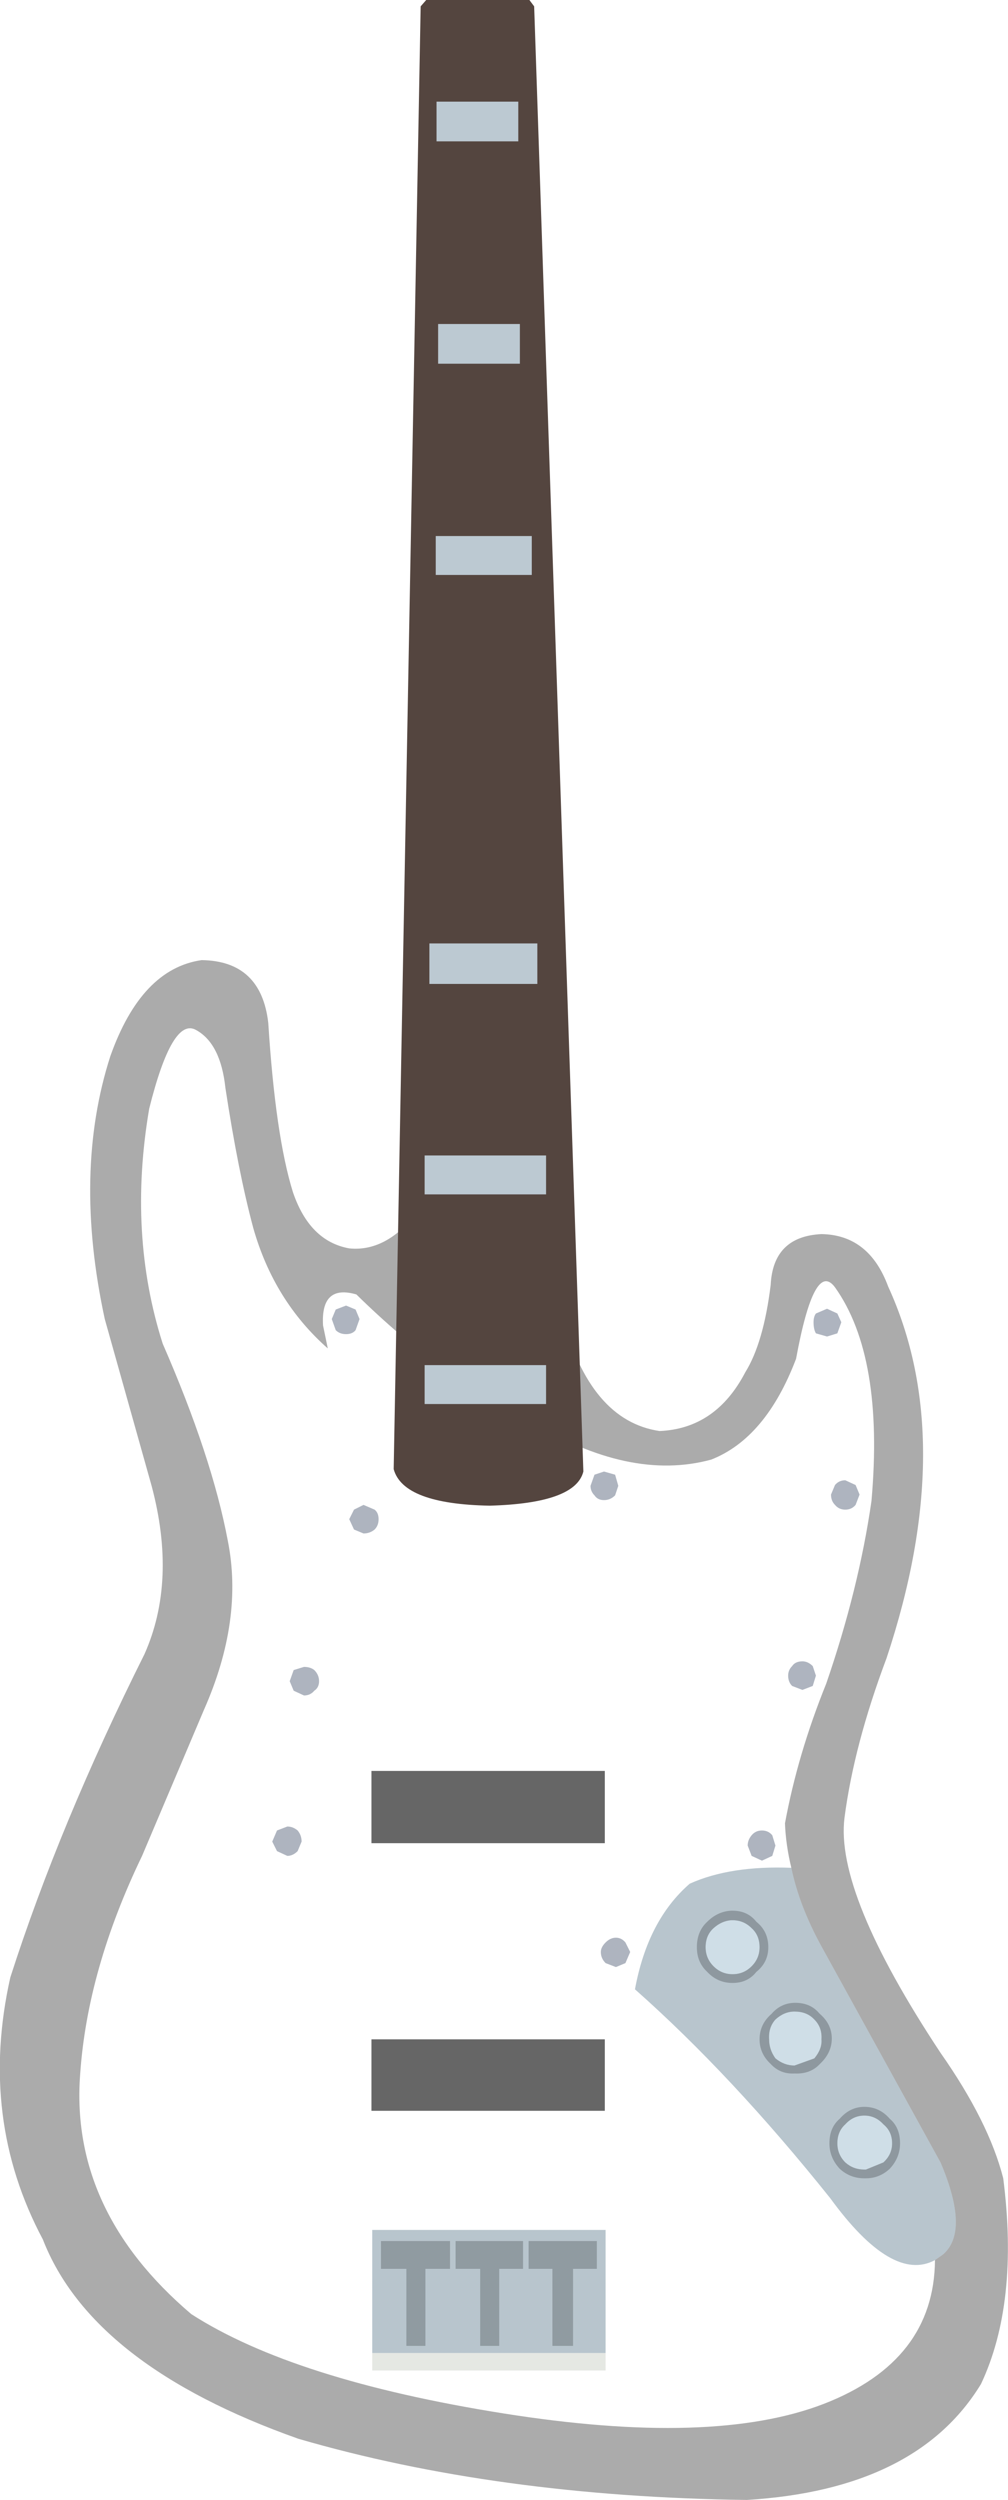 <?xml version="1.0" encoding="UTF-8" standalone="no"?>
<svg xmlns:xlink="http://www.w3.org/1999/xlink" height="157.4px" width="63.5px" xmlns="http://www.w3.org/2000/svg">
  <g transform="matrix(1.0, 0.0, 0.0, 1.0, 31.3, 101.65)">
    <path d="M8.7 23.6 Q9.5 19.25 12.15 16.95 14.7 15.8 18.55 15.95 19.05 18.35 20.45 20.9 L27.95 34.5 Q29.8 38.85 28.1 40.3 L27.6 40.65 Q24.9 42.1 21.0 36.75 14.8 29.0 8.7 23.6" fill="#b8c5cd" fill-rule="evenodd" stroke="none"/>
    <path d="M-4.8 -25.6 Q-3.1 -26.35 -0.35 -24.95 2.35 -23.55 4.1 -18.85 5.85 -12.2 10.25 -11.55 13.8 -11.7 15.65 -15.25 16.8 -17.1 17.25 -20.75 17.4 -23.8 20.45 -23.95 23.45 -23.9 24.65 -20.65 29.1 -10.95 24.55 2.75 22.5 8.2 21.9 12.8 21.3 17.55 27.95 27.6 31.0 31.95 31.9 35.5 32.9 43.35 30.5 48.45 26.45 55.1 15.75 55.75 0.05 55.55 -12.5 51.9 -25.5 47.3 -28.6 39.35 -32.65 31.75 -30.65 22.85 -27.55 13.2 -22.2 2.5 -20.15 -2.1 -21.75 -8.1 L-24.7 -18.6 Q-26.7 -27.85 -24.35 -35.15 -22.4 -40.65 -18.6 -41.2 -14.85 -41.15 -14.4 -37.25 -13.95 -30.15 -12.85 -26.6 -11.8 -23.5 -9.3 -23.05 -6.85 -22.8 -4.8 -25.6 M-10.95 -18.2 L-10.65 -16.75 Q-14.05 -19.75 -15.35 -24.35 -16.3 -27.9 -17.1 -33.15 -17.4 -35.95 -18.95 -36.8 -20.45 -37.65 -21.9 -31.85 -23.25 -23.95 -21.05 -17.05 -17.95 -9.95 -16.95 -4.65 -15.95 0.35 -18.45 6.0 L-22.35 15.2 Q-25.8 22.35 -26.25 28.95 -26.9 37.55 -19.25 44.05 -12.8 48.2 0.4 50.3 13.6 52.4 20.6 49.7 27.55 47.0 27.6 40.65 L28.1 40.3 Q29.8 38.85 27.95 34.5 L20.45 20.9 Q19.05 18.35 18.55 15.95 18.2 14.5 18.15 13.15 18.95 8.8 20.75 4.35 22.8 -1.6 23.6 -7.15 24.4 -16.25 21.3 -20.6 20.0 -22.35 18.85 -16.1 16.95 -11.1 13.5 -9.75 8.35 -8.35 2.05 -12.2 -3.45 -14.85 -8.85 -20.15 -11.1 -20.8 -10.95 -18.2" fill="#000000" fill-opacity="0.329" fill-rule="evenodd" stroke="none"/>
    <path d="M-7.9 26.75 L6.8 26.75 6.8 31.25 -7.9 31.25 -7.9 26.75 M-7.9 9.85 L6.8 9.85 6.8 14.4 -7.9 14.4 -7.9 9.85" fill="#666666" fill-rule="evenodd" stroke="none"/>
    <path d="M-5.35 -14.85 L4.25 -14.85 4.25 -13.25 -5.35 -13.25 -5.35 -14.85" fill="#a8a8a8" fill-rule="evenodd" stroke="none"/>
    <path d="M-5.35 -14.85 L4.25 -14.85 4.25 -13.25 -5.35 -13.25 -5.35 -14.85 Z" fill="none" stroke="#000000" stroke-linecap="round" stroke-linejoin="round" stroke-width="1.5"/>
    <path d="M21.7 -18.4 L21.45 -17.7 20.8 -17.5 20.1 -17.7 Q19.95 -17.95 19.95 -18.4 19.95 -18.75 20.1 -18.95 L20.8 -19.25 21.45 -18.95 21.7 -18.4 M7.65 -8.1 L7.45 -7.5 Q7.15 -7.2 6.75 -7.2 6.35 -7.2 6.15 -7.5 5.9 -7.75 5.9 -8.1 L6.15 -8.8 6.75 -9.0 7.45 -8.8 7.65 -8.1 M22.85 -7.55 L22.6 -6.9 Q22.35 -6.6 21.95 -6.6 21.55 -6.6 21.3 -6.9 21.05 -7.15 21.05 -7.55 L21.3 -8.15 Q21.55 -8.45 21.95 -8.45 L22.6 -8.15 22.85 -7.55 M20.1 3.85 L19.9 4.5 19.25 4.75 18.6 4.5 Q18.35 4.25 18.35 3.85 18.35 3.5 18.6 3.25 18.8 2.95 19.25 2.95 19.6 2.95 19.9 3.25 L20.1 3.85 M8.4 21.25 L8.1 21.95 7.5 22.2 6.85 21.95 Q6.55 21.65 6.55 21.25 6.55 20.95 6.85 20.65 7.15 20.35 7.5 20.35 7.85 20.35 8.1 20.65 L8.4 21.25 M17.55 14.55 L17.35 15.2 16.7 15.5 16.05 15.2 15.8 14.55 Q15.8 14.2 16.05 13.9 16.3 13.6 16.7 13.6 17.1 13.6 17.35 13.9 L17.55 14.55 M-8.65 -18.6 L-8.9 -17.9 Q-9.1 -17.65 -9.5 -17.65 -9.9 -17.65 -10.15 -17.9 L-10.4 -18.6 -10.15 -19.2 -9.5 -19.45 -8.9 -19.2 -8.65 -18.6 M-7.45 -6.0 Q-7.45 -5.6 -7.7 -5.35 -8.0 -5.1 -8.4 -5.1 L-9.0 -5.35 -9.3 -6.0 -9.0 -6.6 -8.4 -6.9 -7.7 -6.6 Q-7.45 -6.4 -7.45 -6.0 M-11.2 4.2 Q-11.2 4.6 -11.5 4.8 -11.75 5.1 -12.15 5.1 L-12.8 4.8 -13.05 4.2 -12.8 3.5 -12.15 3.3 Q-11.75 3.3 -11.5 3.5 -11.2 3.8 -11.2 4.2 M-12.3 14.3 L-12.55 14.9 Q-12.85 15.2 -13.2 15.2 L-13.85 14.9 -14.15 14.3 -13.85 13.6 -13.2 13.35 Q-12.85 13.35 -12.55 13.6 -12.3 13.9 -12.3 14.3" fill="#aeb4bf" fill-rule="evenodd" stroke="none"/>
    <path d="M16.55 20.95 Q16.55 21.65 16.05 22.15 15.55 22.65 14.85 22.65 14.15 22.65 13.65 22.15 13.15 21.65 13.15 20.95 13.15 20.2 13.65 19.75 14.15 19.3 14.75 19.25 L14.85 19.25 Q15.55 19.25 16.05 19.75 16.55 20.2 16.55 20.95 M20.0 27.95 L18.75 28.4 Q18.1 28.4 17.55 27.95 17.15 27.4 17.15 26.75 17.1 26.0 17.55 25.5 18.1 25.0 18.75 25.0 19.5 25.0 19.95 25.45 L20.0 25.5 Q20.5 26.0 20.45 26.75 20.5 27.35 20.0 27.95 M21.45 33.3 Q21.45 32.55 21.95 32.1 22.45 31.55 23.15 31.55 23.85 31.55 24.35 32.1 24.9 32.55 24.9 33.3 24.9 34.0 24.35 34.5 L23.25 34.95 23.15 34.95 Q22.45 34.95 21.95 34.5 21.45 34.0 21.45 33.3" fill="#cfdee7" fill-rule="evenodd" stroke="none"/>
    <path d="M14.75 18.65 L14.85 18.65 Q15.8 18.65 16.35 19.35 17.1 19.95 17.1 20.95 17.1 21.9 16.35 22.5 15.8 23.2 14.85 23.2 13.9 23.2 13.25 22.5 12.6 21.9 12.6 20.95 12.6 19.95 13.25 19.35 13.9 18.7 14.75 18.65 M20.0 27.95 Q20.5 27.35 20.45 26.75 20.5 26.0 20.0 25.5 L19.95 25.45 Q19.5 25.0 18.75 25.0 18.1 25.0 17.55 25.5 17.1 26.0 17.15 26.75 17.15 27.4 17.55 27.95 18.1 28.4 18.75 28.4 L20.0 27.95 M16.55 20.95 Q16.55 20.2 16.05 19.75 15.55 19.25 14.85 19.25 L14.75 19.25 Q14.15 19.3 13.65 19.75 13.15 20.2 13.15 20.95 13.15 21.65 13.65 22.15 14.15 22.65 14.85 22.65 15.55 22.65 16.05 22.15 16.55 21.65 16.55 20.95 M20.3 25.1 L20.35 25.15 Q21.1 25.8 21.1 26.7 21.1 27.6 20.35 28.3 19.75 28.95 18.75 28.9 17.85 28.95 17.25 28.3 16.55 27.65 16.55 26.75 16.55 25.8 17.3 25.15 17.9 24.45 18.8 24.45 19.75 24.45 20.3 25.1 M21.45 33.3 Q21.45 34.0 21.95 34.5 22.45 34.95 23.15 34.95 L23.25 34.95 24.35 34.5 Q24.9 34.0 24.9 33.3 24.9 32.55 24.35 32.1 23.85 31.55 23.15 31.55 22.45 31.55 21.95 32.1 21.45 32.55 21.45 33.3 M23.25 35.5 L23.15 35.5 Q22.25 35.5 21.6 34.9 20.95 34.2 20.95 33.3 20.95 32.3 21.6 31.75 22.25 31.0 23.15 31.0 24.1 31.0 24.75 31.75 25.4 32.3 25.4 33.3 25.4 34.2 24.75 34.9 24.1 35.5 23.25 35.5" fill="#8e989f" fill-rule="evenodd" stroke="none"/>
    <path d="M6.85 46.5 L6.85 47.6 -7.85 47.6 -7.85 46.5 6.85 46.5" fill="#e5e8e3" fill-rule="evenodd" stroke="none"/>
    <path d="M-7.85 46.5 L-7.85 38.75 6.85 38.75 6.85 46.5 -7.85 46.5" fill="#b8c5cd" fill-rule="evenodd" stroke="none"/>
    <path d="M2.05 -101.65 L2.35 -101.25 5.45 -9.0 Q4.95 -7.0 -0.45 -6.85 -5.9 -6.95 -6.5 -9.15 L-4.8 -101.25 -4.45 -101.65 2.05 -101.65" fill="#54453f" fill-rule="evenodd" stroke="none"/>
    <path d="M2.0 39.45 L6.3 39.45 6.3 41.2 4.8 41.2 4.8 46.05 3.5 46.05 3.5 41.2 2.0 41.2 2.0 39.45 M-2.6 39.45 L1.65 39.45 1.65 41.2 0.15 41.2 0.15 46.05 -1.05 46.05 -1.05 41.2 -2.6 41.2 -2.6 39.45 M-7.3 39.45 L-2.95 39.45 -2.95 41.2 -4.5 41.2 -4.5 46.05 -5.7 46.05 -5.7 41.2 -7.3 41.2 -7.3 39.45" fill="#909ba1" fill-rule="evenodd" stroke="none"/>
    <path d="M-3.8 -95.25 L1.35 -95.25 1.35 -92.75 -3.8 -92.75 -3.8 -95.25 M-3.85 -67.9 L2.2 -67.9 2.2 -65.45 -3.85 -65.45 -3.85 -67.9 M-3.7 -81.25 L1.45 -81.25 1.45 -78.75 -3.7 -78.75 -3.7 -81.25 M-4.25 -42.25 L2.55 -42.25 2.55 -39.7 -4.25 -39.7 -4.25 -42.25 M-4.55 -28.9 L3.1 -28.9 3.1 -26.45 -4.55 -26.45 -4.55 -28.9 M-4.55 -15.7 L3.1 -15.7 3.1 -13.25 -4.55 -13.25 -4.55 -15.7" fill="#bcc9d2" fill-rule="evenodd" stroke="none"/>
  </g>
</svg>
